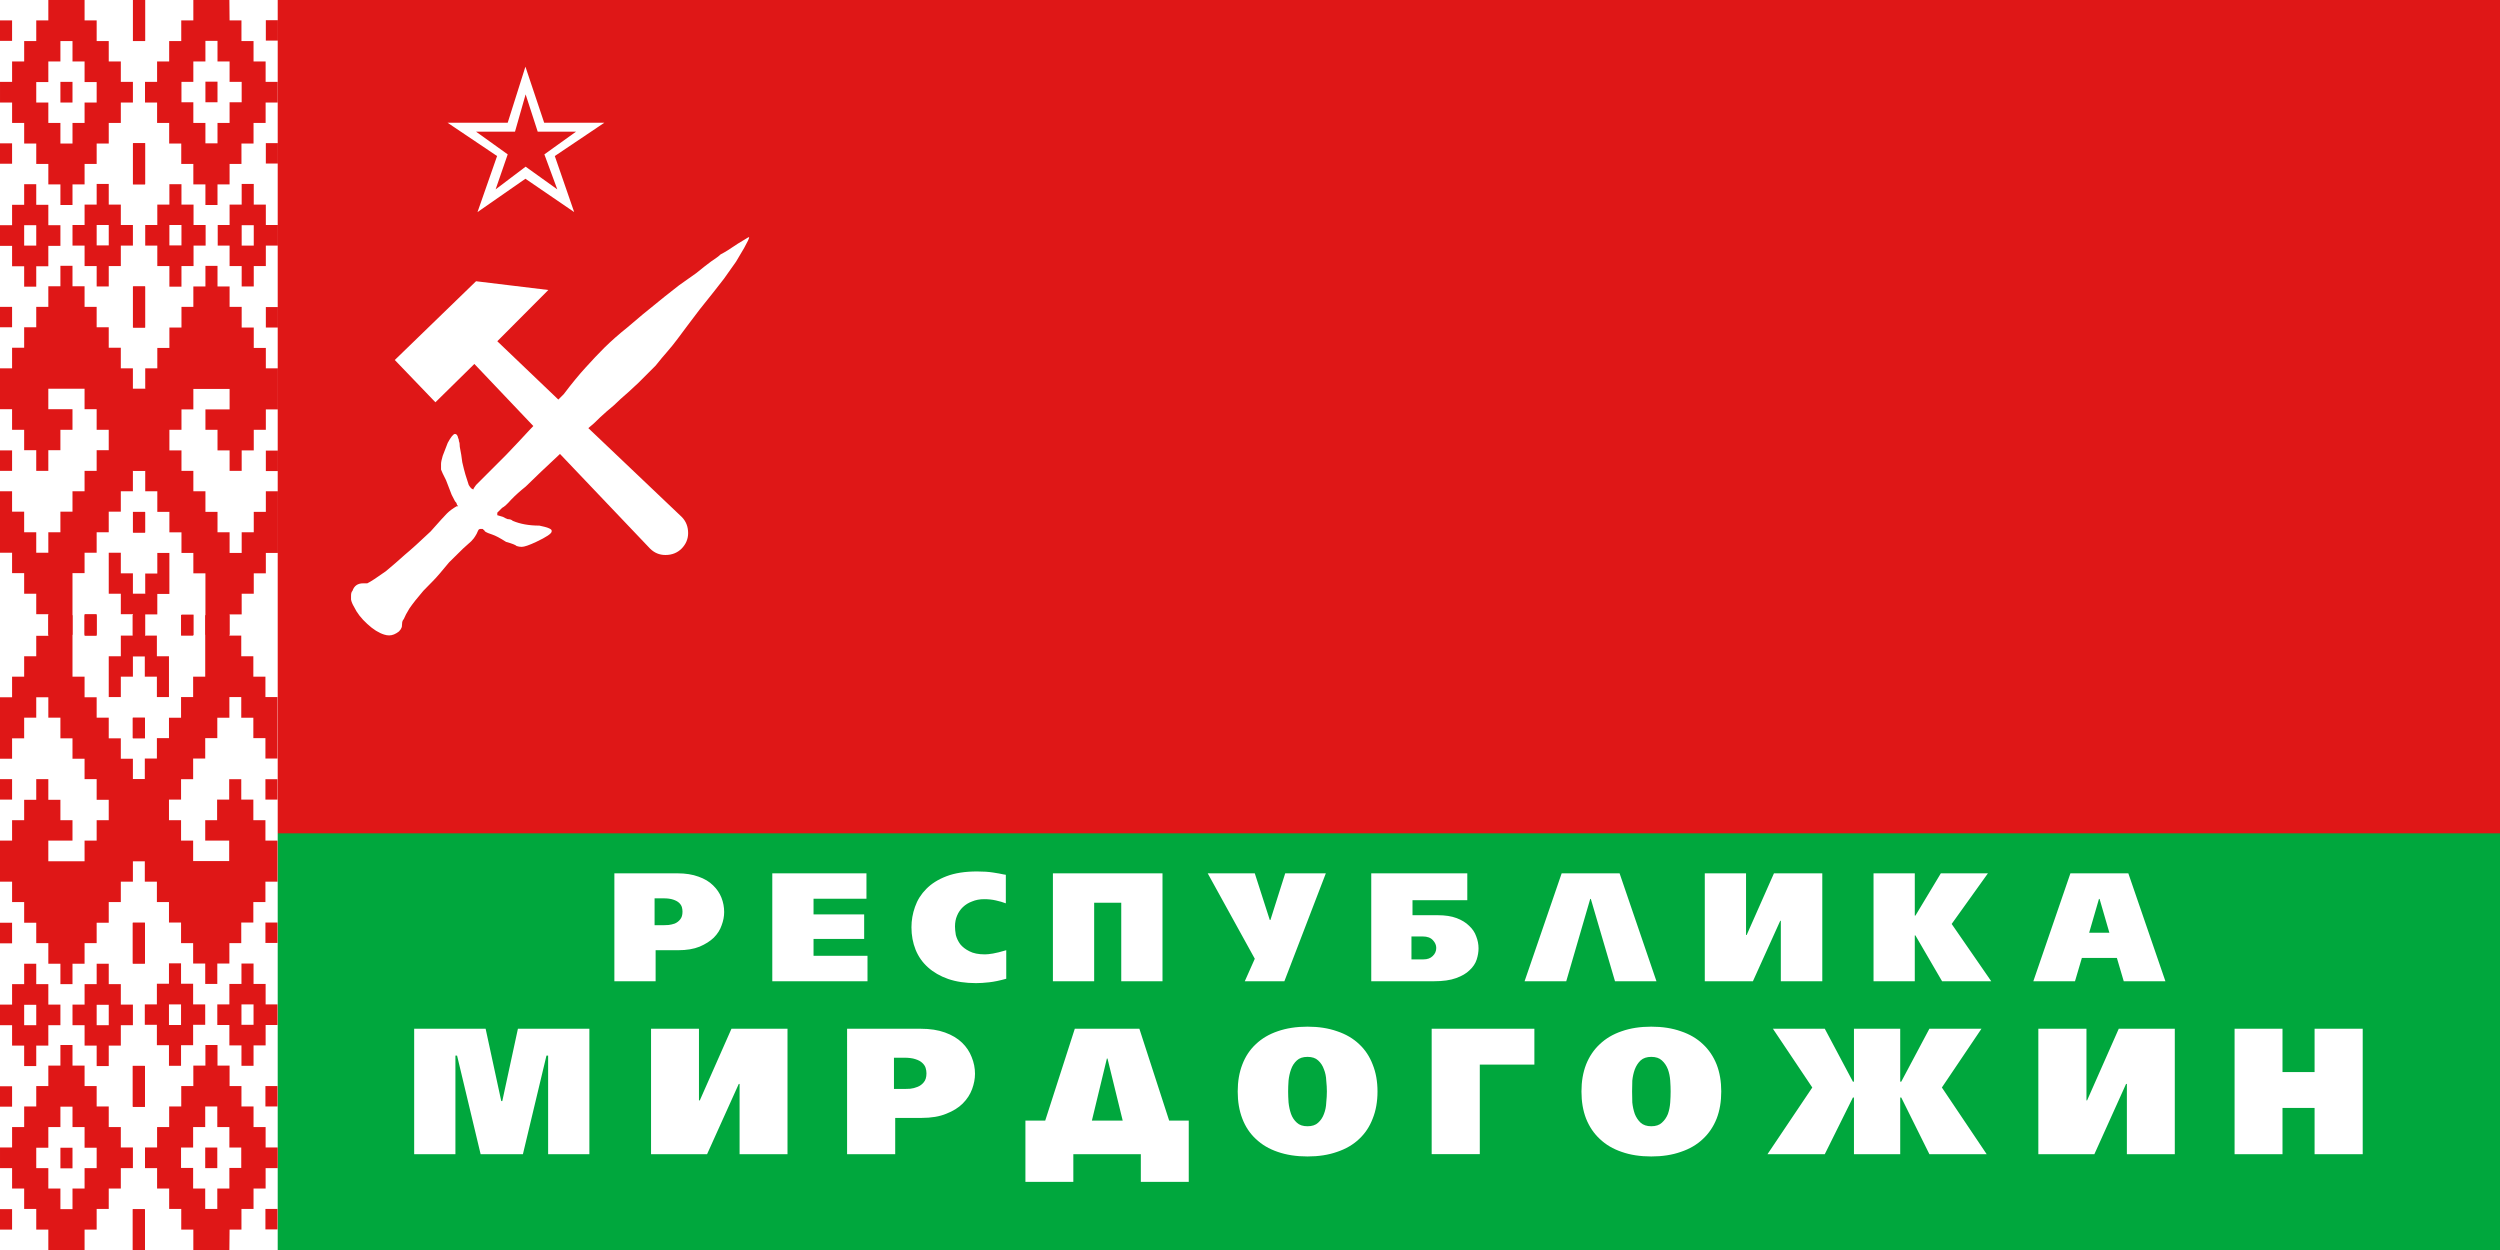 <svg version="1.2" xmlns="http://www.w3.org/2000/svg" viewBox="0 0 1200 600" width="1200" height="600">
	<title>Mirdogozhyn2</title>
	<style>
		.s0 { fill: #df1717 } 
		.s1 { fill: #00a73d } 
		.s2 { fill: #ffffff } 
	</style>
	<path id="Layer" class="s0" d="m0 0h1200v600h-1200z"/>
	<path id="Слой" class="s1" d="m0 400h1200v200h-1200z"/>
	<g id="Text">
		<path id="Сло1" class="s2" d="m0 0h133.3v600h-133.3z"/>
		<path id="Советский Союз" fill-rule="evenodd" class="s2" d="m261.2 58.9l-9-26.9-8.5 26.9h-28.9l23.8 16-9.4 26.9 23-16 23.4 16-9.3-26.9 23.8-16zm-14 4.3l5.1-17.9 5.8 17.9h18.4l-15.2 10.9 6.2 16.8-15.2-10.9-14.4 10.9 5.8-16.8-15.2-10.9zm21.6 154.7l43.2 45.4q3.1 3.1 7.4 3.1 4.7 0 7.8-3.1 3.1-3.2 3.1-7.4 0-4.7-3.1-7.8l-44.8-42.6q1.5-1.2 2.7-2.3 3.1-3.1 6.2-5.8 3.5-2.8 6.6-5.9 3.2-2.7 8.6-7.8 5.5-5.5 8.2-8.2 3.1-3.9 5.5-6.6 2.7-3.1 5-6.2 2.4-3.2 4.7-6.3 2.7-3.5 5.9-7.8 7.8-9.7 11.7-14.8 3.9-5.5 5.8-8.2 1.6-2.7 3.9-6.6 2.4-4.3 2.4-5.1h-0.4l-5.1 3.1q-2.3 1.6-4.7 3.1-1.9 1.2-3.5 2-1.2 1.2-4.7 3.5-3.1 2.3-7 5.5-3.9 2.7-8.2 5.8-3.9 3.1-7 5.5-12.1 9.7-17.9 14.8-5.9 4.7-11 9.7-4.3 4.3-8.9 9.4-4.7 5.1-10.6 12.9l-2.6 2.6-29.3-28 24.5-24.6-34.7-4.2-39 37.8 19.5 20.3 18.7-18.4 28.3 29.8-2.1 2.2q-4.3 4.7-11 11.7l-14.4 14.4q-1.2 1.6-1.5 2.4v-0.4q-0.8 0-2-2-0.8-2.3-1.6-5-0.7-2.4-1.5-5.9-0.4-3.5-1.2-7.4 0-1.9-0.4-2.7 0-0.8-0.4-1.6-0.4-1.9-1.5-1.9-1.2 0-3.5 4.3-1.2 3.1-2.4 6.2-0.8 2.7-0.8 3.9 0 1.6 0 2.7 0.4 1.2 2.4 5.1 1.9 5.1 2.7 7 0.8 1.6 1.6 3.1 0.8 0.8 0.8 1.2 0 0.4 0.7 1.2h-0.7q-2.8 1.6-4.7 3.5-1.6 1.6-7.8 8.6-7.8 7.4-12.5 11.3-4.3 3.9-9 7.8-6.6 4.7-8.9 5.8h-2q-3.9 0-5.1 3.6-0.7 0.7-0.7 2.3 0 0.4 0 1.9 0.3 1.6 1.5 3.6 2 4.2 6.3 8.1 4.2 3.9 8.1 5.1 1.2 0.4 2.4 0.4 2.3 0 4.7-1.9 1.1-1.2 1.1-1.6 0.4-0.4 0.4-2 0-1.5 0.8-2.3 0.8-2 2.7-5.1 2.4-3.5 6.7-8.5l4.6-4.7q2.4-2.4 7.8-9 4.3-4.3 6.7-6.6 2.7-2.4 3.9-3.5 1.5-1.6 1.9-2.4 0.8-1.2 1.2-2.3 0.4-0.8 0.4-0.8 0.4-0.4 0.8-0.4h1.1q0.4 0 0.4 0.4 0.4 0 0.8 0.8 1.2 0.8 3.5 1.5 2.4 0.8 6.6 3.5 4.3 1.2 5.1 2 1.2 0.4 2.4 0.4 1.9 0 7-2.4 7.4-3.5 7.4-5v-0.4q0-1.2-5.9-2.4-7.4 0-12.8-2.3-0.8-0.8-2.4-0.8-1.1-0.4-2.3-1.1-1.2-0.4-2.7-0.8 0-0.8 0-1.2 0.3-0.4 2.3-2.3 1.6-0.8 4.3-3.9 3.1-3.2 7-6.3 6.4-6.3 16.5-15.7z"/>
		<path id="Р Е С П У Б Л И К А " fill-rule="evenodd" class="s2" d="m294.9 419.2h30.3q5.8 0 10.1 1.6 4.3 1.5 7 4.2 2.7 2.6 4 5.9 1.3 3.3 1.3 6.9 0 3.1-1.2 6.3-1.1 3.3-3.8 6-2.6 2.5-6.8 4.3-4.2 1.7-10.2 1.7h-10.9v14.9h-19.8zm19.3 12v12.9h4.3q0.9 0 2.4-0.1 1.6-0.2 3-0.7 1.6-0.7 2.6-2 1.1-1.3 1.1-3.7 0-1.1-0.3-2.2-0.4-1.2-1.4-2.1-1-0.9-2.8-1.5-1.8-0.6-4.6-0.6zm56.5-12h45.2v12.2h-25.4v7.5h24.3v11.8h-24.3v8.1h25.9v12.2h-45.7zm112.3 36.9v13.7q-4.6 1.3-8.2 1.7-3.5 0.4-6.3 0.4-7.6 0-13.4-2-5.7-2-9.7-5.6-3.9-3.5-5.9-8.4-2-5-2-10.8 0-5 1.7-9.8 1.7-4.9 5.4-8.6 3.7-3.8 9.7-6.1 6-2.3 14.7-2.3 4.4 0 7.6 0.5 3.3 0.5 5 0.9l1.2 0.2v13.7q-2.1-0.8-4.8-1.4-2.6-0.6-5.6-0.6-3.2 0-5.8 1.1-2.5 0.9-4.4 2.7-1.8 1.7-2.8 4.1-1 2.3-1 5.2 0 1.7 0.4 4.1 0.6 2.3 2.1 4.4 1.6 2 4.4 3.4 2.8 1.5 7.5 1.5 1.4 0 3.8-0.4 2.4-0.4 6.4-1.6zm22.4-36.9h52.6v51.8h-19.8v-37.7h-13v37.7h-19.8zm74.3 0h22.6l7.2 22.4h0.3l7.1-22.4h19.5l-19.9 51.8h-19l4.8-10.8zm78.5 0h46.1v12.9h-26.3v7.2h12.1q5.4 0 9.1 1.4 3.7 1.4 6 3.7 2.4 2.2 3.4 5.1 1.1 2.8 1.1 5.7 0 2.6-0.9 5.4-0.9 2.8-3.4 5.1-2.3 2.3-6.5 3.8-4.1 1.5-10.6 1.5h-30.1zm19.3 30.3v11h5.8q2.8 0 4.4-1.6 1.7-1.6 1.7-3.9 0-2-1.6-3.7-1.6-1.8-4.9-1.8zm99.9-30.3l17.7 51.8h-19.9l-11.6-39.5h-0.3l-11.5 39.5h-20l17.8-51.8zm40.9 0h19.8v29.6h0.3l13.1-29.6h23.2v51.8h-19.9v-29h-0.3l-13.1 29h-23.1zm100.8 0v20.3h0.3l12.2-20.3h22.6l-17.4 24.3 19 27.5h-23.6l-12.8-22h-0.3v22h-19.8v-51.8zm102.5 0l17.8 51.8h-20l-3.3-11.2h-16.8l-3.3 11.2h-20l17.8-51.8zm-18.8 28.5h9.7l-4.7-16.2h-0.3z"/>
		<path id="М И Р Д О Г О Ж И Н" fill-rule="evenodd" class="s2" d="m218.6 506.7v47.3h-19.8v-60.2h34.3l7.5 34.7h0.5l7.5-34.7h34.3v60.2h-19.8v-47.3h-0.8l-11.3 47.3h-20.3l-11.3-47.3zm93.9-12.9h23v34.4h0.4l15.2-34.4h26.9v60.2h-23v-33.7h-0.4l-15.2 33.7h-26.9zm94.1 0h35.3q6.8 0 11.7 1.8 5 1.8 8.2 4.9 3.1 3 4.6 6.9 1.6 3.9 1.6 8 0 3.6-1.4 7.4-1.4 3.8-4.5 6.9-3 3-7.9 4.9-4.8 2-11.9 2h-12.6v17.4h-23.1zm22.5 13.9v15h5.1q1 0 2.7-0.1 1.8-0.2 3.5-0.9 1.8-0.7 3-2.2 1.3-1.5 1.3-4.3 0-1.3-0.4-2.6-0.4-1.3-1.6-2.4-1.1-1.1-3.3-1.8-2.1-0.7-5.3-0.7zm72.6 30.2l14.2-44.1h31l14.3 44.1h9.4v29.4h-23v-13.3h-32.4v13.3h-23v-29.4zm29.9-29.8h-0.3l-7.2 29.8h14.8zm96-15.3q8 0 14.2 2.2 6.3 2.1 10.6 6.2 4.3 4 6.5 9.8 2.3 5.7 2.3 12.9 0 7.3-2.3 13-2.2 5.8-6.5 9.8-4.3 4.1-10.6 6.2-6.2 2.2-14.2 2.2-8 0-14.3-2.2-6.2-2.1-10.5-6.2-4.3-4-6.5-9.8-2.2-5.7-2.2-13 0-7.2 2.2-12.9 2.2-5.8 6.5-9.8 4.3-4.1 10.5-6.2 6.3-2.2 14.3-2.2zm0 14.5q-3.3 0-5.1 1.7-1.9 1.7-2.8 4.3-0.9 2.5-1.2 5.4-0.2 2.9-0.2 5.2 0 2.4 0.2 5.3 0.3 2.9 1.2 5.5 0.9 2.5 2.8 4.2 1.8 1.7 5.1 1.7 3.3 0 5.1-1.7 1.9-1.7 2.8-4.2 1-2.6 1.1-5.5 0.3-2.9 0.3-5.3 0-2.3-0.3-5.2-0.1-2.9-1.1-5.4-0.9-2.6-2.8-4.3-1.8-1.7-5.1-1.7zm59.6-13.5h49.3v17.2h-26.2v43h-23.1zm105.4-1q8 0 14.2 2.2 6.3 2.1 10.6 6.2 4.3 4 6.6 9.8 2.2 5.7 2.2 12.9 0 7.3-2.2 13-2.3 5.8-6.6 9.8-4.3 4.1-10.6 6.2-6.2 2.2-14.2 2.2-8 0-14.2-2.2-6.2-2.1-10.5-6.2-4.3-4-6.6-9.8-2.2-5.7-2.2-13 0-7.2 2.2-12.9 2.3-5.8 6.6-9.8 4.3-4.1 10.5-6.2 6.2-2.2 14.2-2.2zm0 14.5q-3.2 0-5.1 1.7-1.8 1.7-2.8 4.3-0.9 2.5-1.2 5.4-0.1 2.9-0.1 5.2 0 2.4 0.1 5.3 0.3 2.9 1.2 5.5 1 2.5 2.8 4.2 1.9 1.7 5.1 1.7 3.3 0 5.1-1.7 1.9-1.7 2.9-4.2 0.9-2.6 1.1-5.5 0.2-2.9 0.2-5.3 0-2.3-0.2-5.2-0.2-2.9-1.1-5.4-1-2.6-2.9-4.3-1.8-1.7-5.1-1.7zm119.5 46.7h-22.2v-27.2h-0.5l-13.5 27.2h-27.5l21.5-32-18.9-28.2h24.9l13.5 25.4h0.5v-25.4h22.2v25.4h0.5l13.5-25.4h25l-19 28.2 21.5 32h-27.5l-13.5-27.2h-0.5zm66.3-60.2h23.1v34.4h0.3l15.2-34.4h26.9v60.2h-23v-33.7h-0.4l-15.2 33.7h-26.9zm132.6 20.8v-20.8h23.1v60.2h-23.1v-22.2h-15.4v22.2h-23v-60.2h23v20.8z"/>
	</g>
	<g id="a">
		<path id="Layer" fill-rule="evenodd" class="s0" d="m23.2 0h17.4v9.8h5.8v9.9h5.8v9.8h5.8v9.8h5.8v9.9h-5.8v9.8h-5.8v9.9h-5.8v9.8h-5.8v9.8h-5.8v9.9h-5.8v-9.9h-5.8v-9.8h-5.8v-9.8h-5.8v-9.9h-5.8v-9.8h-5.8v-9.9h5.8v-9.8h5.8v-9.8h5.8v-9.9h5.8zm5.8 29.5h-5.8v9.9h-5.8v9.8h5.8v9.8h5.8v9.9h5.8v-9.9h5.8v-9.8h5.8v-9.8h-5.8v-9.9h-5.8v-9.8h-5.8zm0 9.8h5.8v9.9h-5.8zm-29-29.5h5.8v9.8h-5.8zm0 59h5.8v9.8h-5.8zm63.8-68.8h5.8v19.7h-5.8zm0 68.8h5.8v19.7h-5.8zm-52.2 19.6h5.8v9.9h5.8v9.8h5.8v9.9h-5.8v9.8h-5.8v9.8h-5.8v-9.8h-5.8v-9.8h-5.8v-9.9h5.8v-9.8h5.8zm0 29.5h5.8v-9.8h-5.8zm34.8-29.6h5.8v9.9h5.8v9.8h5.8v9.9h-5.8v9.8h-5.8v9.8h-5.8v-9.8h-5.8v-9.8h-5.8v-9.9h5.8v-9.8h5.8zm0 29.5h5.8v-9.8h-5.8zm-46.4 59h5.8v-9.9h5.8v-9.8h5.8v-9.8h5.8v-9.9h5.8v-9.8h5.8v9.8h5.8v9.9h5.8v9.8h5.8v9.8h5.8v9.9h5.8v9.8h5.8v39.4h-5.8v9.8h-5.8v9.8h-5.8v9.9h-5.8v9.8h-5.8v9.8h-5.8v29.6h-11.6v-9.9h-5.8v-9.8h-5.8v-9.9h-5.8v-9.8h-5.8v-29.5h5.8v9.8h5.8v9.9h5.8v9.8h5.8v-9.8h5.8v-9.9h5.8v-9.8h5.8v-9.8h5.8v-9.9h5.8v-9.8h-5.8v-9.9h-5.8v-9.8h-17.4v9.8h11.6v9.9h-5.8v9.8h-5.8v9.9h-5.8v-9.9h-5.8v-9.8h-5.8v-9.9h-5.8zm63.8-39.3h5.8v19.7h-5.8zm-63.8 9.8h5.8v9.8h-5.8zm0 68.9h5.8v9.8h-5.8zm63.8 29.5h5.8v9.9h-5.8zm-11.6 19.6h5.8v9.9h5.8v9.8h5.8v19.7h-5.8v-9.9h-5.8v-9.8h-5.8zm-11.6 29.5h5.8v9.9h-5.8z"/>
		<path id="Layer" fill-rule="evenodd" class="s0" d="m110.2 9.8h5.7v9.9h5.8v9.8h5.8v9.8h5.8v9.9h-5.8v9.8h-5.8v9.9h-5.8v9.8h-5.7v9.8h-5.8v9.9h-5.8v-9.9h-5.8v-9.8h-5.8v-9.8h-5.8v-9.9h-5.8v-9.8h-5.8v-9.9h5.8v-9.8h5.8v-9.8h5.8v-9.9h5.8v-9.8h17.3zm-5.8 9.8h-5.8v9.9h-5.8v9.8h-5.7v9.8h5.7v9.9h5.8v9.8h5.8v-9.8h5.8v-9.9h5.8v-9.8h-5.8v-9.8h-5.8zm-5.8 19.6h5.8v9.9h-5.8zm29-29.5h5.8v9.8h-5.8zm0 59h5.8v9.8h-5.8zm-63.7-68.8h5.8v19.7h-5.8zm0 68.8h5.8v19.7h-5.8zm57.9 29.5h5.8v9.8h5.8v9.9h-5.8v9.8h-5.8v9.8h-5.8v-9.8h-5.8v-9.8h-5.7v-9.9h5.7v-9.8h5.8v-9.9h5.8zm-5.8 19.7h5.8v-9.8h-5.8zm-28.9-19.7h5.8v9.8h5.8v9.9h-5.8v9.8h-5.8v9.9h-5.8v-9.9h-5.8v-9.8h-5.8v-9.9h5.8v-9.8h5.8v-9.8h5.8zm-5.8 19.6h5.8v-9.8h-5.8zm52.1 78.7h-5.8v9.8h-5.8v9.9h-5.8v9.8h-5.8v-9.8h-5.8v-9.9h-5.8v-9.8h11.6v-9.8h-17.4v9.8h-5.7v9.8h-5.8v9.9h5.8v9.8h5.7v9.8h5.8v9.9h5.8v9.8h5.8v9.9h5.8v-9.9h5.8v-9.8h5.8v-9.9h5.8v29.6h-5.8v9.8h-5.8v9.8h-5.8v9.9h-5.8v9.8h-11.6v-29.5h-5.8v-9.8h-5.7v-9.9h-5.8v-9.8h-5.8v-9.9h-5.8v-9.8h-5.8v-39.3h5.8v-9.9h5.8v-9.8h5.8v-9.8h5.8v-9.9h5.7v-9.8h5.8v-9.9h5.8v9.9h5.8v9.8h5.8v9.9h5.8v9.8h5.8v9.8h5.8zm-63.7-39.3h-5.8v-19.7h5.8zm57.9-9.8h5.8v9.8h-5.8zm0 68.9h5.8v9.8h-5.8zm-57.9 39.3h-5.8v-9.8h5.8zm11.6 29.5h-5.8v9.8h-5.8v9.9h-5.8v-19.7h5.8v-9.8h5.8v-9.9h5.8zm5.8 9.9h5.8v9.9h-5.8z"/>
		<path id="Layer" fill-rule="evenodd" class="s0" d="m23.2 590.2h-5.8v-9.9h-5.8v-9.8h-5.8v-9.8h-5.8v-9.9h5.8v-9.8h5.8v-9.9h5.8v-9.8h5.8v-9.8h5.8v-9.9h5.8v9.9h5.8v9.8h5.8v9.8h5.8v9.9h5.8v9.8h5.8v9.9h-5.8v9.8h-5.8v9.8h-5.8v9.9h-5.8v9.8h-17.4zm5.8-9.8h5.8v-9.9h5.8v-9.8h5.8v-9.8h-5.8v-9.9h-5.8v-9.8h-5.8v9.8h-5.8v9.9h-5.8v9.8h5.8v9.8h5.8zm0-29.5h5.8v9.9h-5.8zm-29 29.5h5.8v9.8h-5.8zm0-59h5.8v9.8h-5.8zm63.8 59.1h5.8v19.6h-5.8zm0-68.8h5.8v19.6h-5.8zm-52.2-9.8h-5.8v-9.8h-5.8v-9.9h5.8v-9.8h5.8v-9.8h5.8v9.8h5.8v9.8h5.8v9.9h-5.8v9.8h-5.8v9.8h-5.8zm0-9.8h5.8v-9.8h-5.8zm34.8 9.8h-5.8v-9.8h-5.8v-9.9h5.8v-9.8h5.8v-9.8h5.8v9.8h5.8v9.8h5.8v9.9h-5.8v9.8h-5.8v9.8h-5.8zm0-9.8h5.8v-9.8h-5.8zm-46.4-88.6h5.8v-9.8h5.8v-9.8h5.8v-9.9h5.8v9.9h5.8v9.8h5.8v9.8h-11.6v9.9h17.4v-9.9h5.8v-9.8h5.8v-9.8h-5.8v-9.9h-5.8v-9.8h-5.8v-9.8h-5.8v-9.9h-5.8v-9.8h-5.8v9.8h-5.8v9.9h-5.8v9.8h-5.8v-29.5h5.8v-9.9h5.8v-9.8h5.8v-9.8h5.8v-9.9h11.6v29.5h5.8v9.9h5.8v9.8h5.8v9.9h5.8v9.8h5.8v9.8h5.8v39.4h-5.8v9.8h-5.8v9.8h-5.8v9.9h-5.8v9.8h-5.8v9.9h-5.8v9.8h-5.8v-9.8h-5.8v-9.9h-5.8v-9.8h-5.8v-9.9h-5.8v-9.8h-5.8zm63.8 39.4h5.8v19.6h-5.8zm-63.8 0h5.8v9.9h-5.8zm0-68.9h5.8v9.8h-5.8zm63.8-29.5h5.8v9.9h-5.8zm-11.6-29.5h5.8v-9.9h5.8v-9.9h5.8v19.8h-5.8v9.8h-5.8v9.8h-5.8zm-11.6-19.7h5.8v9.9h-5.8z"/>
		<path id="Layer" fill-rule="evenodd" class="s0" d="m110.1 600h-17.3v-9.8h-5.8v-9.9h-5.8v-9.8h-5.8v-9.8h-5.8v-9.9h5.8v-9.8h5.8v-9.9h5.8v-9.8h5.8v-9.8h5.8v-9.9h5.8v9.9h5.8v9.8h5.7v9.8h5.8v9.9h5.8v9.8h5.8v9.9h-5.8v9.8h-5.8v9.8h-5.8v9.9h-5.7zm-5.8-29.5h5.8v-9.9h5.7v-9.8h-5.7v-9.8h-5.8v-9.9h-5.8v9.9h-5.8v9.8h-5.8v9.8h5.8v9.9h5.8v9.8h5.8zm-5.8-19.7h5.8v9.9h-5.8zm28.9 29.5h5.8v9.8h-5.8zm0-59h5.8v9.8h-5.8zm-63.7 59.1h5.8v19.6h-5.8zm0-68.8h5.8v19.6h-5.8zm58 0h-5.8v-9.8h-5.8v-9.8h-5.8v-9.9h5.8v-9.8h5.8v-9.8h5.8v9.8h5.8v9.8h5.7v9.9h-5.7v9.8h-5.8zm-5.8-19.7h5.8v-9.8h-5.8zm-29 19.7h-5.8v-9.9h-5.8v-9.8h-5.8v-9.8h5.8v-9.9h5.8v-9.8h5.8v9.8h5.8v9.9h5.8v9.8h-5.8v9.8h-5.8zm-5.8-19.6h5.8v-9.9h-5.8zm52.1-68.8h-5.8v9.8h-5.8v9.8h-5.8v9.9h-5.7v9.8h-5.8v9.8h-5.8v-9.8h-5.8v-9.8h-5.8v-9.9h-5.8v-9.8h-5.8v-9.8h-5.8v-9.9h-5.8v-39.3h5.8v-9.9h5.8v-9.8h5.8v-9.8h5.8v-9.9h5.8v-9.8h5.8v-29.5h11.6v9.8h5.7v9.9h5.8v9.8h5.8v9.8h5.8v29.5h-5.8v-9.8h-5.8v-9.8h-5.8v-9.9h-5.7v9.9h-5.8v9.8h-5.8v9.8h-5.8v9.9h-5.8v9.8h-5.8v9.9h5.8v9.8h5.8v9.8h17.3v-9.8h-11.5v-9.8h5.7v-9.9h5.8v-9.8h5.8v9.8h5.8v9.9h5.8v9.8h5.8zm-63.7 39.3h-5.8v-19.6h5.8zm57.9-19.7h5.8v9.8h-5.8zm0-68.8h5.8v9.8h-5.8zm-57.9-19.7h-5.8v-9.8h5.8zm11.6-19.7h-5.8v-9.8h-5.8v-9.8h-5.8v-19.8h5.8v9.9h5.8v9.9h5.8zm5.8-39.4h5.8v9.9h-5.8z"/>
	</g>
</svg>